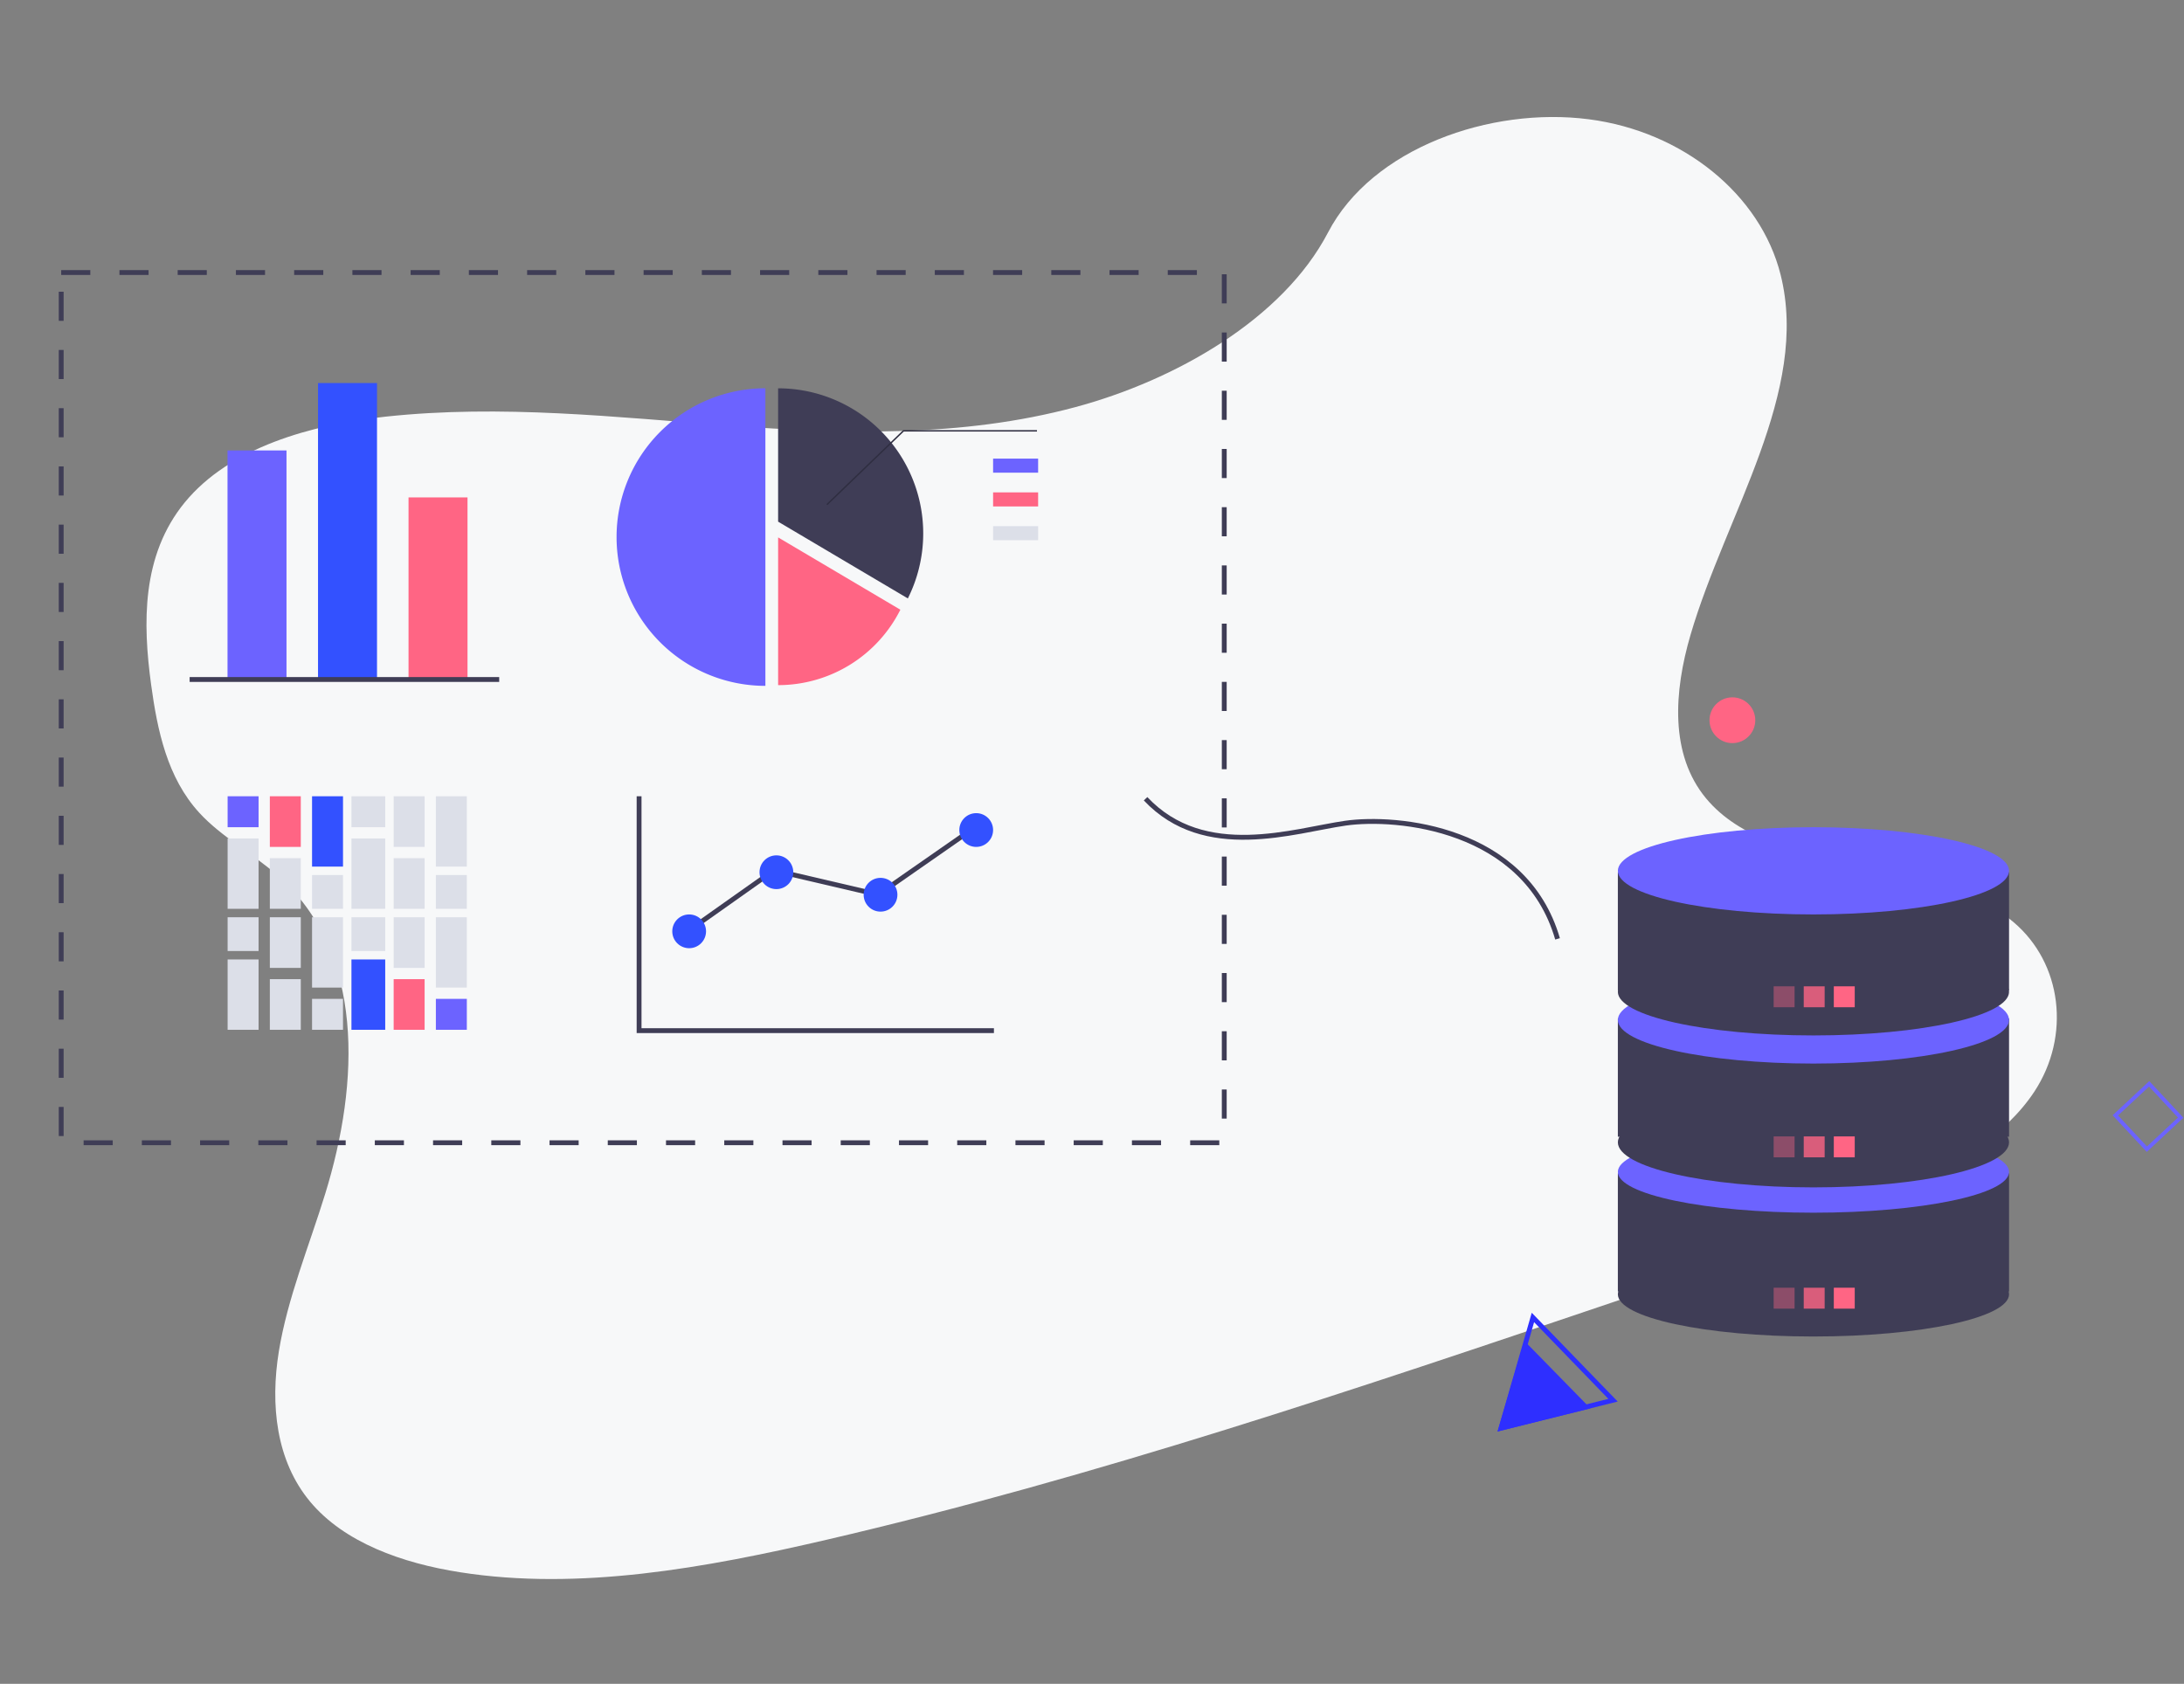 <svg xmlns="http://www.w3.org/2000/svg" xmlns:xlink="http://www.w3.org/1999/xlink" width="450" height="347" viewBox="0 0 450 347">
  <rect x="0" y="0" width="450" height="347" fill="#808080" stroke="none"/>
  <defs>
    <clipPath id="clip-path">
      <rect id="矩形_3677" data-name="矩形 3677" width="450" height="347" transform="translate(280 1725)" fill="none" stroke="#707070" stroke-width="1"/>
    </clipPath>
  </defs>
  <g id="蒙版组_128" data-name="蒙版组 128" transform="translate(-280 -1725)" clip-path="url(#clip-path)">
    <g id="组_1934" data-name="组 1934" transform="translate(-1285.118 -2943.559)">
      <path id="路径_5510" data-name="路径 5510" d="M218.909,41.578c-24.155-.84-47.16-8.636-69.132-17.168S106.05,6.428,82.474,1.9C67.31-1,49.97-1.414,37.75,6.715c-11.757,7.838-15.556,21.33-17.6,33.863-1.534,9.428-2.437,19.352,1.773,28.178,2.922,6.128,8.114,11.279,11.7,17.146,12.488,20.423,3.661,45.623-9.868,65.549-6.345,9.357-13.712,18.288-18.613,28.238s-7.166,21.367-2.881,31.526c4.251,10.077,14.377,17.631,25.346,22.949,22.274,10.823,48.519,13.9,74.126,15.646,56.663,3.878,113.632,2.2,170.444.519,21.027-.623,42.144-1.254,62.832-4.5,11.484-1.8,23.345-4.669,31.683-11.57,10.585-8.782,13.208-23.651,6.117-34.665-11.9-18.471-44.787-23.058-53.113-42.88-4.579-10.913.123-23.065,6.774-33.187,14.272-21.707,38.192-40.752,39.453-65.564.866-17.041-10.633-34.109-28.414-42.174-18.639-8.45-44.481-7.386-58.223,6.6C265.114,36.774,240.228,42.324,218.909,41.578Z" transform="translate(1565.119 4776.719) rotate(-17)" fill="#f7f8f9"/>
      <path id="路径_5573" data-name="路径 5573" d="M0,0C10.727,14.137,29.738,9.708,40.411,9.322S77.133,14.1,81.343,37.6" transform="matrix(0.995, -0.105, 0.105, 0.995, 1801.157, 4833.167)" fill="none" stroke="#3f3d56" stroke-width="1"/>
      <g id="组_1376" data-name="组 1376" transform="translate(1611.998 4747.5)">
        <rect id="矩形_2047" data-name="矩形 2047" width="61.019" height="12.152" transform="translate(18.647 61.019) rotate(-90)" fill="#3351ff"/>
        <rect id="矩形_2048" data-name="矩形 2048" width="37.453" height="12.152" transform="translate(37.295 61.019) rotate(-90)" fill="#ff6584"/>
        <rect id="矩形_2079" data-name="矩形 2079" width="47.132" height="12.152" transform="translate(0 61.019) rotate(-90)" fill="#6c63ff"/>
      </g>
      <g id="组_1377" data-name="组 1377" transform="translate(1692.158 4748.574)">
        <path id="路径_5544" data-name="路径 5544" d="M3.169,0A29.906,29.906,0,0,0,29.9,43.3V15.822Z" transform="translate(63.186 43.309) rotate(180)" fill="#3f3d56"/>
        <path id="路径_5542" data-name="路径 5542" d="M0,0V61.327A30.664,30.664,0,0,0,30.664,30.664,30.664,30.664,0,0,0,0,0Z" transform="translate(30.664 61.327) rotate(180)" fill="#6c63ff"/>
        <path id="路径_5543" data-name="路径 5543" d="M25.186,0A28.17,28.17,0,0,0,0,15.543l25.186,14.9Z" transform="translate(58.474 61.177) rotate(180)" fill="#ff6584"/>
        <g id="组_1373" data-name="组 1373" transform="translate(43.23 8.626)">
          <path id="路径_5632" data-name="路径 5632" d="M437.506,159.454l-.213-.2L453.118,144h27.567v.29H453.243Z" transform="translate(-437.293 -144)" fill="#2f2e41"/>
        </g>
      </g>
      <g id="组_1381" data-name="组 1381" transform="translate(1612.018 4832.653)">
        <rect id="矩形_2139" data-name="矩形 2139" width="6.378" height="14.496" transform="translate(17.396 0)" fill="#3351ff"/>
        <rect id="矩形_2143" data-name="矩形 2143" width="6.378" height="6.378" transform="translate(0 0)" fill="#6c63ff"/>
        <rect id="矩形_2147" data-name="矩形 2147" width="6.378" height="14.496" transform="translate(0 8.698)" fill="#dcdfe8"/>
        <rect id="矩形_2154" data-name="矩形 2154" width="6.378" height="6.958" transform="translate(17.396 16.236)" fill="#dcdfe8"/>
        <rect id="矩形_2155" data-name="矩形 2155" width="6.378" height="10.437" transform="translate(8.698 0)" fill="#ff6584"/>
        <rect id="矩形_2156" data-name="矩形 2156" width="6.378" height="10.437" transform="translate(8.698 12.757)" fill="#dcdfe8"/>
        <g id="组_1379" data-name="组 1379" transform="translate(25.514 0)">
          <rect id="矩形_2139-2" data-name="矩形 2139" width="6.378" height="14.496" transform="translate(17.396)" fill="#dcdfe8"/>
          <rect id="矩形_2143-2" data-name="矩形 2143" width="6.958" height="6.378" transform="translate(0)" fill="#dcdfe8"/>
          <rect id="矩形_2147-2" data-name="矩形 2147" width="6.958" height="14.496" transform="translate(0 8.698)" fill="#dcdfe8"/>
          <rect id="矩形_2154-2" data-name="矩形 2154" width="6.378" height="6.958" transform="translate(17.396 16.236)" fill="#dcdfe8"/>
          <rect id="矩形_2155-2" data-name="矩形 2155" width="6.378" height="10.437" transform="translate(8.698)" fill="#dcdfe8"/>
          <rect id="矩形_2156-2" data-name="矩形 2156" width="6.378" height="10.437" transform="translate(8.698 12.757)" fill="#dcdfe8"/>
        </g>
        <g id="组_1380" data-name="组 1380" transform="translate(0 24.934)">
          <rect id="矩形_2139-3" data-name="矩形 2139" width="6.378" height="14.496" transform="translate(17.396 0)" fill="#dcdfe8"/>
          <rect id="矩形_2143-3" data-name="矩形 2143" width="6.378" height="6.958" transform="translate(0 0)" fill="#dcdfe8"/>
          <rect id="矩形_2147-3" data-name="矩形 2147" width="6.378" height="14.496" transform="translate(0 8.698)" fill="#dcdfe8"/>
          <rect id="矩形_2154-3" data-name="矩形 2154" width="6.378" height="6.378" transform="translate(17.396 16.816)" fill="#dcdfe8"/>
          <rect id="矩形_2155-3" data-name="矩形 2155" width="6.378" height="10.437" transform="translate(8.698 0)" fill="#dcdfe8"/>
          <rect id="矩形_2156-3" data-name="矩形 2156" width="6.378" height="10.437" transform="translate(8.698 12.757)" fill="#dcdfe8"/>
        </g>
        <rect id="矩形_2139-4" data-name="矩形 2139" width="6.378" height="14.496" transform="translate(42.909 24.934)" fill="#dcdfe8"/>
        <rect id="矩形_2143-4" data-name="矩形 2143" width="6.958" height="6.958" transform="translate(25.514 24.934)" fill="#dcdfe8"/>
        <rect id="矩形_2147-4" data-name="矩形 2147" width="6.958" height="14.496" transform="translate(25.514 33.632)" fill="#3351ff"/>
        <rect id="矩形_2154-4" data-name="矩形 2154" width="6.378" height="6.378" transform="translate(42.909 41.75)" fill="#6c63ff"/>
        <rect id="矩形_2155-4" data-name="矩形 2155" width="6.378" height="10.437" transform="translate(34.212 24.934)" fill="#dcdfe8"/>
        <rect id="矩形_2156-4" data-name="矩形 2156" width="6.378" height="10.437" transform="translate(34.212 37.691)" fill="#ff6584"/>
      </g>
      <g id="组_1383" data-name="组 1383" transform="translate(1898.468 4839.032)">
        <g id="组_1275" data-name="组 1275" transform="translate(0)">
          <rect id="矩形_2036" data-name="矩形 2036" width="80.6" height="24.354" transform="translate(0 71.323)" fill="#3f3d56"/>
          <ellipse id="椭圆_223" data-name="椭圆 223" cx="40.3" cy="8.408" rx="40.3" ry="8.408" transform="translate(0 62.625)" fill="#6c63ff"/>
          <ellipse id="椭圆_224" data-name="椭圆 224" cx="40.3" cy="8.698" rx="40.3" ry="8.698" transform="translate(0 87.559)" fill="#3f3d56"/>
          <rect id="矩形_2036-2" data-name="矩形 2036" width="80.6" height="24.354" transform="translate(0 39.43)" fill="#3f3d56"/>
          <ellipse id="椭圆_223-2" data-name="椭圆 223" cx="40.3" cy="8.988" rx="40.3" ry="8.988" transform="translate(0 30.732)" fill="#6c63ff"/>
          <ellipse id="椭圆_224-2" data-name="椭圆 224" cx="40.3" cy="9.278" rx="40.3" ry="9.278" transform="translate(0 55.666)" fill="#3f3d56"/>
          <rect id="矩形_2036-3" data-name="矩形 2036" width="80.6" height="24.354" transform="translate(0 9.278)" fill="#3f3d56"/>
          <ellipse id="椭圆_223-3" data-name="椭圆 223" cx="40.3" cy="8.988" rx="40.3" ry="8.988" fill="#6c63ff"/>
          <ellipse id="椭圆_224-3" data-name="椭圆 224" cx="40.3" cy="8.988" rx="40.3" ry="8.988" transform="translate(0 24.934)" fill="#3f3d56"/>
        </g>
        <g id="组_1276" data-name="组 1276" transform="translate(32.101 32.789)">
          <rect id="矩形_2037" data-name="矩形 2037" width="4.311" height="4.311" transform="translate(6.198)" fill="#ff6584" opacity="0.8"/>
          <rect id="矩形_2038" data-name="矩形 2038" width="4.311" height="4.311" transform="translate(12.395)" fill="#ff6584"/>
          <rect id="矩形_2039" data-name="矩形 2039" width="4.311" height="4.311" fill="#ff6584" opacity="0.4"/>
        </g>
        <g id="组_1277" data-name="组 1277" transform="translate(32.101 63.718)">
          <rect id="矩形_2037-2" data-name="矩形 2037" width="4.311" height="4.311" transform="translate(6.198)" fill="#ff6584" opacity="0.8"/>
          <rect id="矩形_2038-2" data-name="矩形 2038" width="4.311" height="4.311" transform="translate(12.395)" fill="#ff6584"/>
          <rect id="矩形_2039-2" data-name="矩形 2039" width="4.311" height="4.311" fill="#ff6584" opacity="0.4"/>
        </g>
        <g id="组_1278" data-name="组 1278" transform="translate(32.101 94.903)">
          <rect id="矩形_2037-3" data-name="矩形 2037" width="4.311" height="4.311" transform="translate(6.198 0)" fill="#ff6584" opacity="0.8"/>
          <rect id="矩形_2038-3" data-name="矩形 2038" width="4.311" height="4.311" transform="translate(12.395 0)" fill="#ff6584"/>
          <rect id="矩形_2039-3" data-name="矩形 2039" width="4.311" height="4.311" transform="translate(0 0)" fill="#ff6584" opacity="0.4"/>
        </g>
      </g>
      <g id="矩形_2157" data-name="矩形 2157" transform="translate(1577.227 4724.221)" fill="none" stroke="#3f3d56" stroke-width="1" stroke-dasharray="6">
        <rect width="240.641" height="180.336" stroke="none"/>
        <rect x="0.5" y="0.5" width="239.641" height="179.336" fill="none"/>
      </g>
      <g id="组_1385" data-name="组 1385" transform="translate(1696.797 4832.654)">
        <path id="路径_5633" data-name="路径 5633" d="M-7339.794,11623.895v48.3h73.113" transform="translate(7339.794 -11623.895)" fill="none" stroke="#3f3d56" stroke-width="1"/>
        <path id="路径_5634" data-name="路径 5634" d="M-7318.5,11661.287l17.777-12.574,21.47,5.016,20.293-14.13" transform="translate(7328.527 -11633.454)" fill="none" stroke="#3f3d56" stroke-width="1"/>
        <circle id="椭圆_287" data-name="椭圆 287" cx="3.479" cy="3.479" r="3.479" transform="translate(6.839 24.353)" fill="#3351ff"/>
        <circle id="椭圆_288" data-name="椭圆 288" cx="3.479" cy="3.479" r="3.479" transform="translate(24.814 12.176)" fill="#3351ff"/>
        <circle id="椭圆_289" data-name="椭圆 289" cx="3.479" cy="3.479" r="3.479" transform="translate(46.269 16.815)" fill="#3351ff"/>
        <circle id="椭圆_290" data-name="椭圆 290" cx="3.479" cy="3.479" r="3.479" transform="translate(65.984 3.479)" fill="#3351ff"/>
      </g>
      <line id="直线_107" data-name="直线 107" x2="63.784" transform="translate(1604.19 4808.589)" fill="none" stroke="#3f3d56" stroke-width="1"/>
      <path id="路径_5635" data-name="路径 5635" d="M390.968,334.685l-7.04-7.548,7.548-7.04,7.04,7.548Zm-5.918-7.509,5.957,6.387,6.387-5.957-5.957-6.387Z" transform="translate(1616.481 4571.259)" fill="#6c63ff"/>
      <g id="组_1386" data-name="组 1386" transform="translate(1868.348 4942.181) rotate(-14)">
        <path id="多边形_6" data-name="多边形 6" d="M9.858,0l9.858,16.816H0Z" transform="translate(0 5.219)" fill="#2e2fff"/>
        <g id="多边形_7" data-name="多边形 7" fill="none">
          <path d="M12.757,0,25.514,22.035H0Z" stroke="none"/>
          <path d="M 12.757 1.996 L 1.734 21.035 L 23.779 21.035 L 12.757 1.996 M 12.757 0 L 25.514 22.035 L 3.814697265625e-06 22.035 L 12.757 0 Z" stroke="none" fill="#2e2fff"/>
        </g>
      </g>
      <ellipse id="椭圆_251" data-name="椭圆 251" cx="4.717" cy="4.717" rx="4.717" ry="4.717" transform="translate(1917.349 4812.267)" fill="#ff6584"/>
      <rect id="矩形_2158" data-name="矩形 2158" width="9.278" height="2.899" transform="translate(1769.74 4763.071)" fill="#6c63ff"/>
      <rect id="矩形_2159" data-name="矩形 2159" width="9.278" height="2.899" transform="translate(1769.74 4770.029)" fill="#ff6584"/>
      <rect id="矩形_2160" data-name="矩形 2160" width="9.278" height="2.899" transform="translate(1769.74 4776.987)" fill="#dcdfe8"/>
    </g>
  </g>
</svg>
